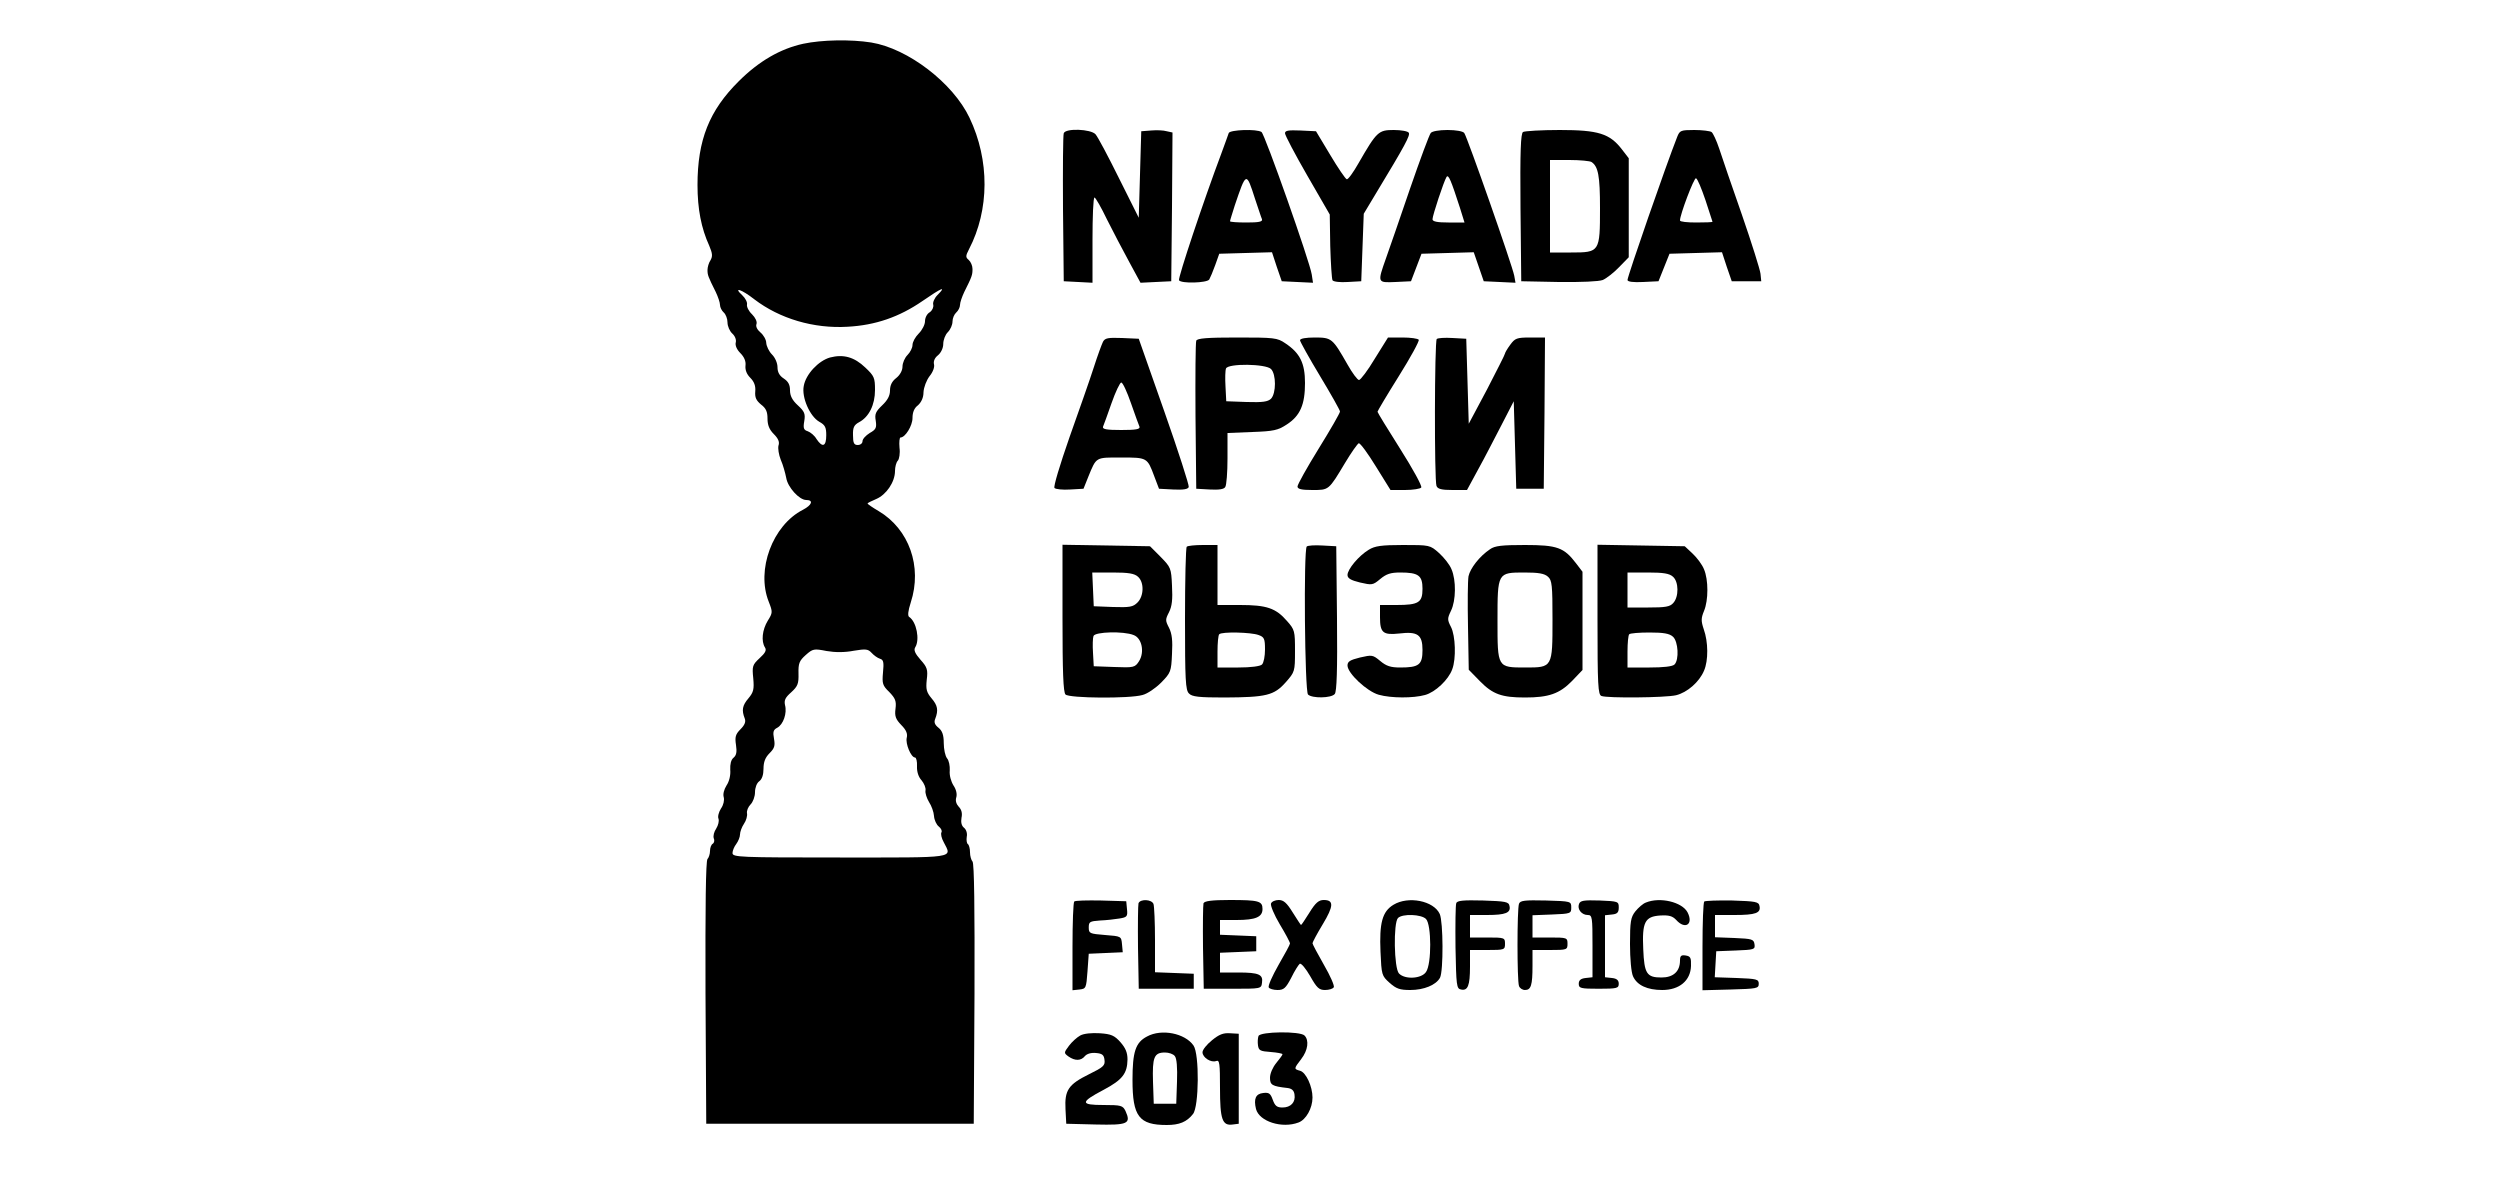 <?xml version="1.0" standalone="no"?>
<!DOCTYPE svg PUBLIC "-//W3C//DTD SVG 20010904//EN"
 "http://www.w3.org/TR/2001/REC-SVG-20010904/DTD/svg10.dtd">
<svg version="1.0" xmlns="http://www.w3.org/2000/svg"
 width="1000pt" height="472pt" viewBox="0 0 494 472"
 preserveAspectRatio="xMidYMid meet">

<g transform="translate(0,472) scale(0.1,-0.1)"
fill="#000" stroke="none">
<path d="M683 4545 c-92 -20 -178 -70 -258 -150 -118 -117 -165 -235 -165
-415 0 -96 15 -173 47 -243 13 -31 14 -42 5 -58 -7 -10 -12 -28 -12 -39 0 -20
2 -26 33 -88 9 -19 17 -42 17 -52 0 -9 7 -23 15 -30 8 -7 15 -25 15 -40 0 -15
9 -35 19 -44 11 -10 17 -25 14 -36 -3 -11 4 -28 18 -42 16 -16 23 -33 21 -50
-2 -18 5 -35 19 -49 16 -16 22 -33 20 -55 -2 -24 4 -36 23 -52 20 -15 26 -29
26 -56 0 -26 7 -44 25 -62 18 -18 24 -32 19 -46 -3 -11 1 -37 9 -57 9 -20 18
-53 22 -73 6 -37 52 -88 80 -88 30 0 23 -20 -13 -39 -122 -62 -188 -241 -137
-368 16 -41 16 -44 -4 -76 -22 -36 -27 -82 -11 -107 7 -11 1 -22 -22 -43 -28
-26 -30 -32 -25 -80 4 -44 1 -56 -19 -80 -25 -29 -28 -48 -15 -81 5 -13 0 -26
-17 -43 -20 -20 -23 -31 -18 -63 4 -27 2 -41 -10 -51 -10 -8 -14 -26 -13 -48
2 -21 -4 -47 -15 -63 -10 -16 -15 -35 -11 -47 3 -12 -1 -31 -11 -45 -9 -14
-14 -33 -10 -41 3 -9 -1 -26 -9 -39 -9 -13 -13 -30 -10 -39 4 -8 2 -18 -4 -22
-6 -3 -11 -16 -11 -29 0 -12 -5 -27 -10 -32 -7 -7 -9 -192 -8 -535 l3 -524
535 0 535 0 3 519 c1 340 -1 523 -8 530 -5 5 -10 22 -10 37 0 15 -4 30 -9 33
-4 3 -6 16 -4 29 3 13 -2 29 -11 36 -10 8 -13 22 -10 40 4 18 0 33 -11 44 -10
11 -14 24 -10 37 4 13 0 32 -11 48 -10 16 -17 41 -15 60 1 18 -3 40 -11 49 -7
9 -13 36 -13 61 0 32 -6 49 -21 61 -15 12 -19 22 -13 36 13 34 10 53 -15 82
-20 24 -23 36 -19 74 5 40 2 50 -25 80 -22 25 -28 39 -21 50 19 30 5 102 -24
121 -7 4 -5 24 6 58 47 144 -7 294 -129 366 -24 14 -44 28 -44 30 0 2 16 10
35 18 40 17 75 68 75 112 0 16 5 35 11 41 6 6 10 30 7 52 -2 23 0 41 4 41 19
0 48 47 48 78 0 23 7 40 22 51 13 12 22 30 22 52 1 20 12 48 24 64 14 17 21
37 18 48 -3 12 3 26 16 36 12 10 21 29 21 45 0 16 8 37 18 47 11 11 19 30 19
43 0 13 7 29 15 36 8 7 15 21 15 30 0 10 8 33 17 52 31 62 33 68 33 92 0 13
-7 29 -15 36 -13 11 -13 16 1 43 82 158 83 356 2 526 -66 139 -246 277 -393
301 -82 13 -197 11 -272 -5z m537 -1005 c-12 -12 -20 -30 -17 -39 2 -10 -4
-23 -14 -30 -11 -6 -19 -22 -19 -36 0 -13 -11 -35 -25 -49 -14 -14 -25 -34
-25 -46 0 -11 -9 -29 -20 -40 -11 -11 -20 -32 -20 -46 0 -16 -10 -34 -25 -46
-17 -13 -25 -29 -25 -50 0 -21 -10 -39 -31 -59 -26 -25 -31 -35 -26 -62 4 -28
1 -35 -24 -49 -16 -10 -29 -24 -29 -33 0 -8 -8 -15 -19 -15 -15 0 -19 8 -19
39 -1 31 4 41 24 52 40 21 64 70 64 129 0 49 -3 56 -39 90 -44 42 -87 54 -141
40 -46 -13 -97 -67 -105 -114 -9 -45 24 -121 62 -143 24 -13 28 -23 28 -54 0
-45 -15 -51 -39 -15 -8 14 -24 27 -35 31 -16 5 -19 12 -14 40 5 30 1 39 -26
64 -22 20 -31 38 -31 60 0 22 -7 35 -25 47 -17 11 -25 25 -25 45 0 16 -9 38
-22 51 -12 12 -22 33 -23 46 0 13 -11 32 -23 42 -13 11 -20 24 -16 34 3 9 -4
25 -18 39 -13 12 -22 30 -20 39 2 9 -7 26 -19 37 -38 35 -3 24 48 -16 102 -78
238 -118 373 -110 112 6 207 39 300 103 78 54 97 61 60 24z m-335 -1423 c48 8
57 7 71 -8 9 -10 24 -21 34 -24 14 -4 16 -14 12 -55 -4 -44 -2 -52 25 -78 24
-25 29 -36 25 -67 -4 -30 1 -42 23 -65 20 -20 26 -35 22 -51 -6 -23 17 -79 33
-79 5 0 9 -16 8 -35 -1 -22 6 -43 18 -56 10 -12 18 -30 16 -41 -2 -10 5 -31
14 -46 10 -15 19 -40 20 -56 1 -16 10 -35 19 -42 9 -7 14 -17 11 -23 -4 -6 0
-24 9 -40 33 -65 58 -61 -415 -61 -403 0 -430 1 -430 18 0 9 7 26 15 36 8 11
15 28 15 38 0 10 7 30 16 43 9 13 14 32 12 42 -2 10 5 26 14 35 10 10 18 32
18 49 0 18 7 37 17 44 11 8 17 26 17 50 0 27 7 45 24 62 20 20 23 30 18 58 -5
27 -3 36 13 44 24 13 40 58 31 91 -4 19 1 30 25 51 26 24 30 34 29 75 -1 40 3
51 29 74 28 25 33 26 83 16 35 -6 73 -6 109 1z"/>
<path d="M1725 4187 c-3 -7 -4 -143 -3 -302 l3 -290 58 -3 57 -3 0 171 c0 93
3 170 8 170 4 0 27 -40 50 -88 24 -48 64 -124 89 -170 l45 -83 61 3 62 3 3
297 2 298 -23 5 c-13 4 -41 5 -63 3 l-39 -3 -5 -173 -5 -173 -79 158 c-43 87
-85 166 -94 176 -19 21 -120 25 -127 4z"/>
<path d="M2385 4188 c-2 -7 -16 -44 -30 -83 -70 -186 -174 -498 -169 -506 8
-14 112 -11 121 3 4 7 15 33 24 58 l16 45 105 3 106 3 19 -58 20 -58 62 -3 63
-3 -5 33 c-7 49 -188 562 -201 570 -19 13 -126 9 -131 -4z m105 -263 c13 -38
25 -76 28 -82 3 -10 -13 -13 -62 -13 -36 0 -66 2 -66 5 0 3 9 31 19 63 46 136
46 136 81 27z"/>
<path d="M2610 4187 c0 -8 40 -84 89 -169 l90 -156 2 -126 c2 -69 6 -131 9
-137 4 -6 30 -9 61 -7 l54 3 5 135 5 135 51 85 c113 187 136 229 129 239 -3 6
-30 11 -60 11 -61 0 -68 -6 -141 -133 -21 -37 -42 -66 -47 -64 -5 1 -35 45
-66 97 l-57 95 -62 3 c-48 2 -62 0 -62 -11z"/>
<path d="M3193 4188 c-6 -7 -43 -107 -83 -223 -39 -115 -83 -241 -96 -278 -35
-99 -35 -98 38 -95 l62 3 21 55 21 55 105 3 104 3 20 -58 20 -58 64 -3 63 -3
-5 28 c-7 39 -188 555 -200 571 -5 7 -33 12 -67 12 -34 0 -62 -5 -67 -12z
m117 -300 l18 -58 -64 0 c-46 0 -64 4 -64 13 0 15 45 151 56 169 8 12 18 -13
54 -124z"/>
<path d="M3562 4192 c-9 -7 -12 -74 -10 -303 l3 -294 150 -3 c92 -1 160 2 176
8 14 6 44 29 65 51 l39 40 0 198 0 198 -27 35 c-49 64 -95 78 -249 78 -74 0
-140 -4 -147 -8z m274 -120 c27 -18 34 -56 34 -184 0 -176 -1 -178 -116 -178
l-84 0 0 185 0 185 78 0 c42 0 82 -4 88 -8z"/>
<path d="M4179 4173 c-44 -111 -199 -558 -199 -573 0 -7 23 -10 62 -8 l62 3
22 55 22 55 105 3 105 3 19 -58 20 -58 59 0 59 0 -3 30 c-2 17 -35 122 -74
235 -40 113 -80 232 -91 265 -11 33 -25 63 -31 67 -6 4 -37 8 -69 8 -54 0 -58
-2 -68 -27z m113 -254 c15 -46 28 -85 28 -86 0 -2 -29 -3 -65 -3 -36 0 -65 3
-65 8 -1 21 56 172 64 169 6 -2 22 -41 38 -88z"/>
<path d="M1882 3353 c-5 -10 -22 -56 -37 -103 -15 -47 -59 -172 -97 -279 -39
-112 -65 -198 -60 -203 5 -5 33 -8 63 -6 l53 3 20 50 c32 78 28 75 130 75 105
0 105 0 133 -75 l19 -50 57 -3 c40 -2 59 1 62 10 2 7 -42 144 -98 303 l-102
290 -67 3 c-56 2 -68 0 -76 -15z m112 -246 c16 -45 31 -88 34 -94 3 -10 -15
-13 -73 -13 -58 0 -76 3 -73 13 3 6 18 49 34 94 16 46 34 83 39 83 6 0 23 -37
39 -83z"/>
<path d="M2255 3357 c-3 -7 -4 -143 -3 -302 l3 -290 54 -3 c37 -2 57 1 62 10
5 7 9 59 9 114 l0 102 99 4 c86 3 103 7 138 30 54 35 73 80 73 166 0 79 -20
120 -79 159 -32 22 -44 23 -193 23 -118 0 -160 -3 -163 -13z m299 -113 c21
-21 21 -97 0 -119 -13 -12 -33 -15 -98 -13 l-81 3 -3 59 c-2 32 -1 65 2 72 8
21 159 19 180 -2z"/>
<path d="M2670 3359 c0 -5 36 -70 80 -143 44 -73 80 -137 80 -142 0 -6 -38
-72 -85 -148 -47 -76 -85 -144 -85 -152 0 -10 15 -14 59 -14 67 0 65 -2 131
108 25 42 50 77 55 79 6 1 36 -40 68 -92 l59 -95 58 0 c32 0 62 5 65 10 4 6
-34 75 -84 154 -50 79 -91 146 -91 149 0 3 38 67 85 142 47 75 83 141 80 146
-4 5 -33 9 -65 9 l-58 0 -53 -85 c-28 -47 -57 -85 -63 -85 -6 0 -27 28 -46 62
-60 105 -63 108 -131 108 -35 0 -59 -4 -59 -11z"/>
<path d="M3217 3364 c-9 -9 -10 -566 -1 -588 5 -12 20 -16 64 -16 l58 0 45 83
c25 45 66 125 93 177 l49 95 5 -175 5 -175 55 0 55 0 3 303 2 302 -59 0 c-54
0 -61 -3 -80 -29 -12 -16 -21 -32 -21 -35 0 -4 -33 -68 -72 -144 l-73 -137 -5
170 -5 170 -55 3 c-31 2 -59 0 -63 -4z"/>
<path d="M1720 2248 c0 -215 3 -297 12 -306 15 -15 256 -17 308 -2 20 5 53 28
75 50 38 39 40 44 43 114 3 54 0 81 -12 105 -15 29 -15 33 0 62 12 24 15 51
12 106 -3 71 -5 74 -46 116 l-42 42 -175 3 -175 3 0 -293z m302 165 c25 -22
24 -77 -2 -103 -18 -18 -31 -20 -98 -18 l-77 3 -3 68 -3 67 82 0 c63 0 87 -4
101 -17z m-18 -233 c34 -12 45 -69 22 -105 -16 -25 -21 -26 -99 -23 l-82 3 -3
54 c-2 29 -1 60 2 67 6 17 120 20 160 4z"/>
<path d="M2217 2533 c-4 -3 -7 -134 -7 -289 0 -244 2 -285 16 -298 12 -13 40
-16 142 -16 167 1 198 8 245 61 36 41 37 43 37 125 0 80 -1 85 -32 120 -45 52
-82 64 -188 64 l-90 0 0 120 0 120 -58 0 c-32 0 -62 -3 -65 -7z m287 -353 c23
-8 26 -15 26 -58 0 -26 -5 -53 -12 -60 -7 -7 -44 -12 -95 -12 l-83 0 0 63 c0
35 3 67 7 70 10 11 128 8 157 -3z"/>
<path d="M2697 2534 c-13 -13 -8 -579 5 -592 16 -16 93 -15 107 2 8 9 11 97 9
302 l-3 289 -55 3 c-31 2 -59 0 -63 -4z"/>
<path d="M2945 2521 c-40 -24 -85 -78 -85 -101 0 -13 13 -21 50 -30 48 -11 51
-11 81 14 24 20 41 26 80 26 73 0 89 -12 89 -65 0 -55 -15 -65 -104 -65 l-66
0 0 -49 c0 -62 12 -72 77 -65 74 9 93 -5 93 -66 0 -59 -14 -70 -89 -70 -39 0
-56 6 -80 26 -30 25 -33 25 -81 14 -40 -10 -50 -16 -50 -32 0 -31 78 -104 125
-117 50 -14 138 -14 185 -1 41 11 94 61 109 103 16 42 13 134 -5 169 -15 29
-15 34 0 65 20 41 21 122 2 166 -7 18 -30 47 -50 65 -36 32 -37 32 -144 32
-87 0 -113 -4 -137 -19z"/>
<path d="M3430 2523 c-42 -28 -79 -76 -86 -108 -3 -17 -4 -108 -2 -202 l3
-172 45 -46 c51 -52 87 -65 180 -65 95 0 138 15 188 66 l42 44 0 197 0 196
-26 34 c-48 63 -75 73 -204 73 -92 0 -121 -3 -140 -17z m232 -110 c16 -14 18
-34 18 -171 0 -192 0 -192 -108 -192 -113 0 -112 -1 -112 188 0 192 0 192 108
192 56 0 80 -4 94 -17z"/>
<path d="M3860 2242 c0 -264 2 -301 16 -306 24 -9 254 -7 298 3 45 11 93 53
112 98 18 41 17 116 -1 166 -11 33 -11 44 1 73 18 43 18 125 0 167 -7 18 -28
46 -45 62 l-32 30 -175 3 -174 3 0 -299z m302 171 c23 -20 24 -80 1 -105 -13
-15 -31 -18 -100 -18 l-83 0 0 70 0 70 82 0 c62 0 86 -4 100 -17z m0 -240 c21
-19 25 -92 6 -111 -8 -8 -45 -12 -100 -12 l-88 0 0 63 c0 35 3 67 7 70 3 4 40
7 81 7 56 0 80 -4 94 -17z"/>
<path d="M1767 1114 c-4 -4 -7 -86 -7 -181 l0 -174 28 3 c26 3 27 5 32 73 l5
70 68 3 68 3 -3 32 c-3 32 -3 32 -68 37 -61 5 -65 6 -65 30 0 23 4 25 45 28
25 1 60 5 78 8 30 5 33 8 30 37 l-3 32 -101 3 c-55 1 -103 0 -107 -4z"/>
<path d="M2024 1107 c-2 -7 -3 -87 -2 -177 l3 -165 110 0 110 0 0 30 0 30 -77
3 -78 3 0 129 c0 70 -3 135 -6 144 -7 19 -53 21 -60 3z"/>
<path d="M2284 1107 c-2 -7 -3 -87 -2 -177 l3 -165 115 0 c114 0 115 0 118 24
5 33 -12 41 -95 41 l-73 0 0 40 0 39 73 3 72 3 0 30 0 30 -72 3 -73 3 0 29 0
30 66 0 c77 0 104 12 104 44 0 32 -15 36 -131 36 -72 0 -101 -4 -105 -13z"/>
<path d="M2554 1106 c-3 -8 13 -46 35 -83 23 -38 41 -72 41 -77 0 -4 -21 -43
-46 -86 -25 -44 -43 -84 -39 -90 3 -5 19 -10 35 -10 25 0 33 7 55 49 13 27 29
52 34 56 6 3 24 -19 42 -50 26 -46 35 -55 59 -55 16 0 32 5 35 11 4 5 -14 46
-39 89 -25 44 -46 83 -46 87 0 4 18 38 41 76 44 73 45 97 4 97 -20 0 -33 -11
-57 -50 -17 -27 -32 -50 -34 -50 -1 0 -16 23 -33 50 -24 39 -37 50 -56 50 -14
0 -28 -6 -31 -14z"/>
<path d="M3044 1101 c-45 -27 -57 -73 -52 -188 4 -93 5 -96 36 -124 27 -24 41
-29 83 -29 55 0 103 20 119 49 14 27 13 224 -1 255 -24 53 -126 73 -185 37z
m130 -57 c22 -22 23 -180 0 -212 -18 -27 -84 -31 -108 -6 -20 20 -23 203 -4
222 18 18 94 15 112 -4z"/>
<path d="M3295 1107 c-3 -7 -4 -87 -3 -177 3 -152 4 -165 22 -168 27 -6 36 15
36 91 l0 67 70 0 c68 0 70 1 70 25 0 24 -2 25 -70 25 l-70 0 0 45 0 45 68 0
c75 0 96 9 90 36 -3 17 -15 19 -106 22 -78 2 -104 0 -107 -11z"/>
<path d="M3546 1105 c-8 -21 -8 -308 0 -329 3 -9 14 -16 24 -16 24 0 30 19 30
96 l0 64 70 0 c68 0 70 1 70 25 0 24 -2 25 -70 25 l-70 0 0 45 0 44 78 3 c75
3 77 4 77 28 0 25 -1 25 -101 28 -86 2 -103 0 -108 -13z"/>
<path d="M3786 1104 c-8 -21 11 -44 35 -44 18 0 19 -9 19 -124 l0 -125 -27 -3
c-20 -2 -28 -9 -28 -23 0 -18 7 -20 80 -20 73 0 80 2 80 20 0 14 -8 21 -27 23
l-28 3 0 124 0 124 28 3 c21 2 27 8 27 28 0 24 -2 25 -76 28 -64 2 -78 0 -83
-14z"/>
<path d="M4054 1110 c-12 -4 -31 -21 -43 -36 -18 -23 -21 -40 -21 -130 0 -59
5 -114 12 -129 16 -36 57 -55 117 -55 68 0 113 37 115 96 1 33 -2 39 -21 42
-18 3 -23 -1 -23 -20 0 -44 -27 -68 -74 -68 -59 0 -69 15 -73 113 -5 108 6
131 68 135 35 2 49 -2 64 -18 36 -40 70 -17 45 31 -22 41 -110 62 -166 39z"/>
<path d="M4287 1114 c-4 -4 -7 -85 -7 -181 l0 -174 113 3 c104 3 112 4 112 23
0 18 -8 20 -88 23 l-88 3 3 52 3 52 78 3 c74 3 78 4 75 25 -3 20 -9 22 -80 25
l-78 3 0 44 0 45 78 0 c85 0 106 8 100 36 -3 17 -15 19 -109 22 -58 1 -108 -1
-112 -4z"/>
<path d="M1791 578 c-13 -7 -34 -26 -45 -41 -21 -28 -21 -29 -2 -43 26 -18 50
-18 66 2 8 9 25 14 44 12 25 -2 32 -8 34 -28 3 -22 -5 -29 -62 -57 -83 -41
-98 -64 -94 -140 l3 -58 118 -3 c129 -3 142 3 119 54 -11 22 -17 24 -88 24
-94 0 -94 11 1 61 75 40 94 65 95 121 0 28 -8 46 -28 69 -24 27 -37 33 -83 36
-32 2 -64 -1 -78 -9z"/>
<path d="M2058 574 c-46 -24 -58 -61 -58 -174 0 -146 26 -180 137 -180 50 0
80 12 105 44 24 29 26 240 2 274 -34 49 -128 68 -186 36z m111 -78 c8 -9 11
-46 9 -103 l-3 -88 -45 0 -45 0 -3 88 c-3 98 4 117 48 117 15 0 33 -6 39 -14z"/>
<path d="M2318 559 c-21 -17 -38 -38 -38 -48 0 -21 34 -43 55 -35 13 5 15 -9
15 -108 0 -126 9 -152 51 -146 l24 3 0 180 0 180 -35 2 c-27 2 -44 -5 -72 -28z"/>
<path d="M2504 576 c-3 -8 -4 -25 -2 -38 3 -20 9 -23 51 -26 26 -2 47 -6 47
-9 0 -3 -11 -18 -25 -35 -14 -17 -25 -42 -25 -59 0 -29 8 -34 70 -41 17 -2 26
-10 28 -26 5 -31 -15 -52 -48 -52 -22 0 -30 6 -39 31 -9 25 -15 30 -38 27 -30
-3 -39 -23 -29 -64 13 -50 104 -79 170 -54 30 11 56 57 56 100 0 44 -26 101
-50 107 -25 7 -25 8 5 47 27 35 32 75 13 94 -18 18 -177 16 -184 -2z"/>
</g>
</svg>
